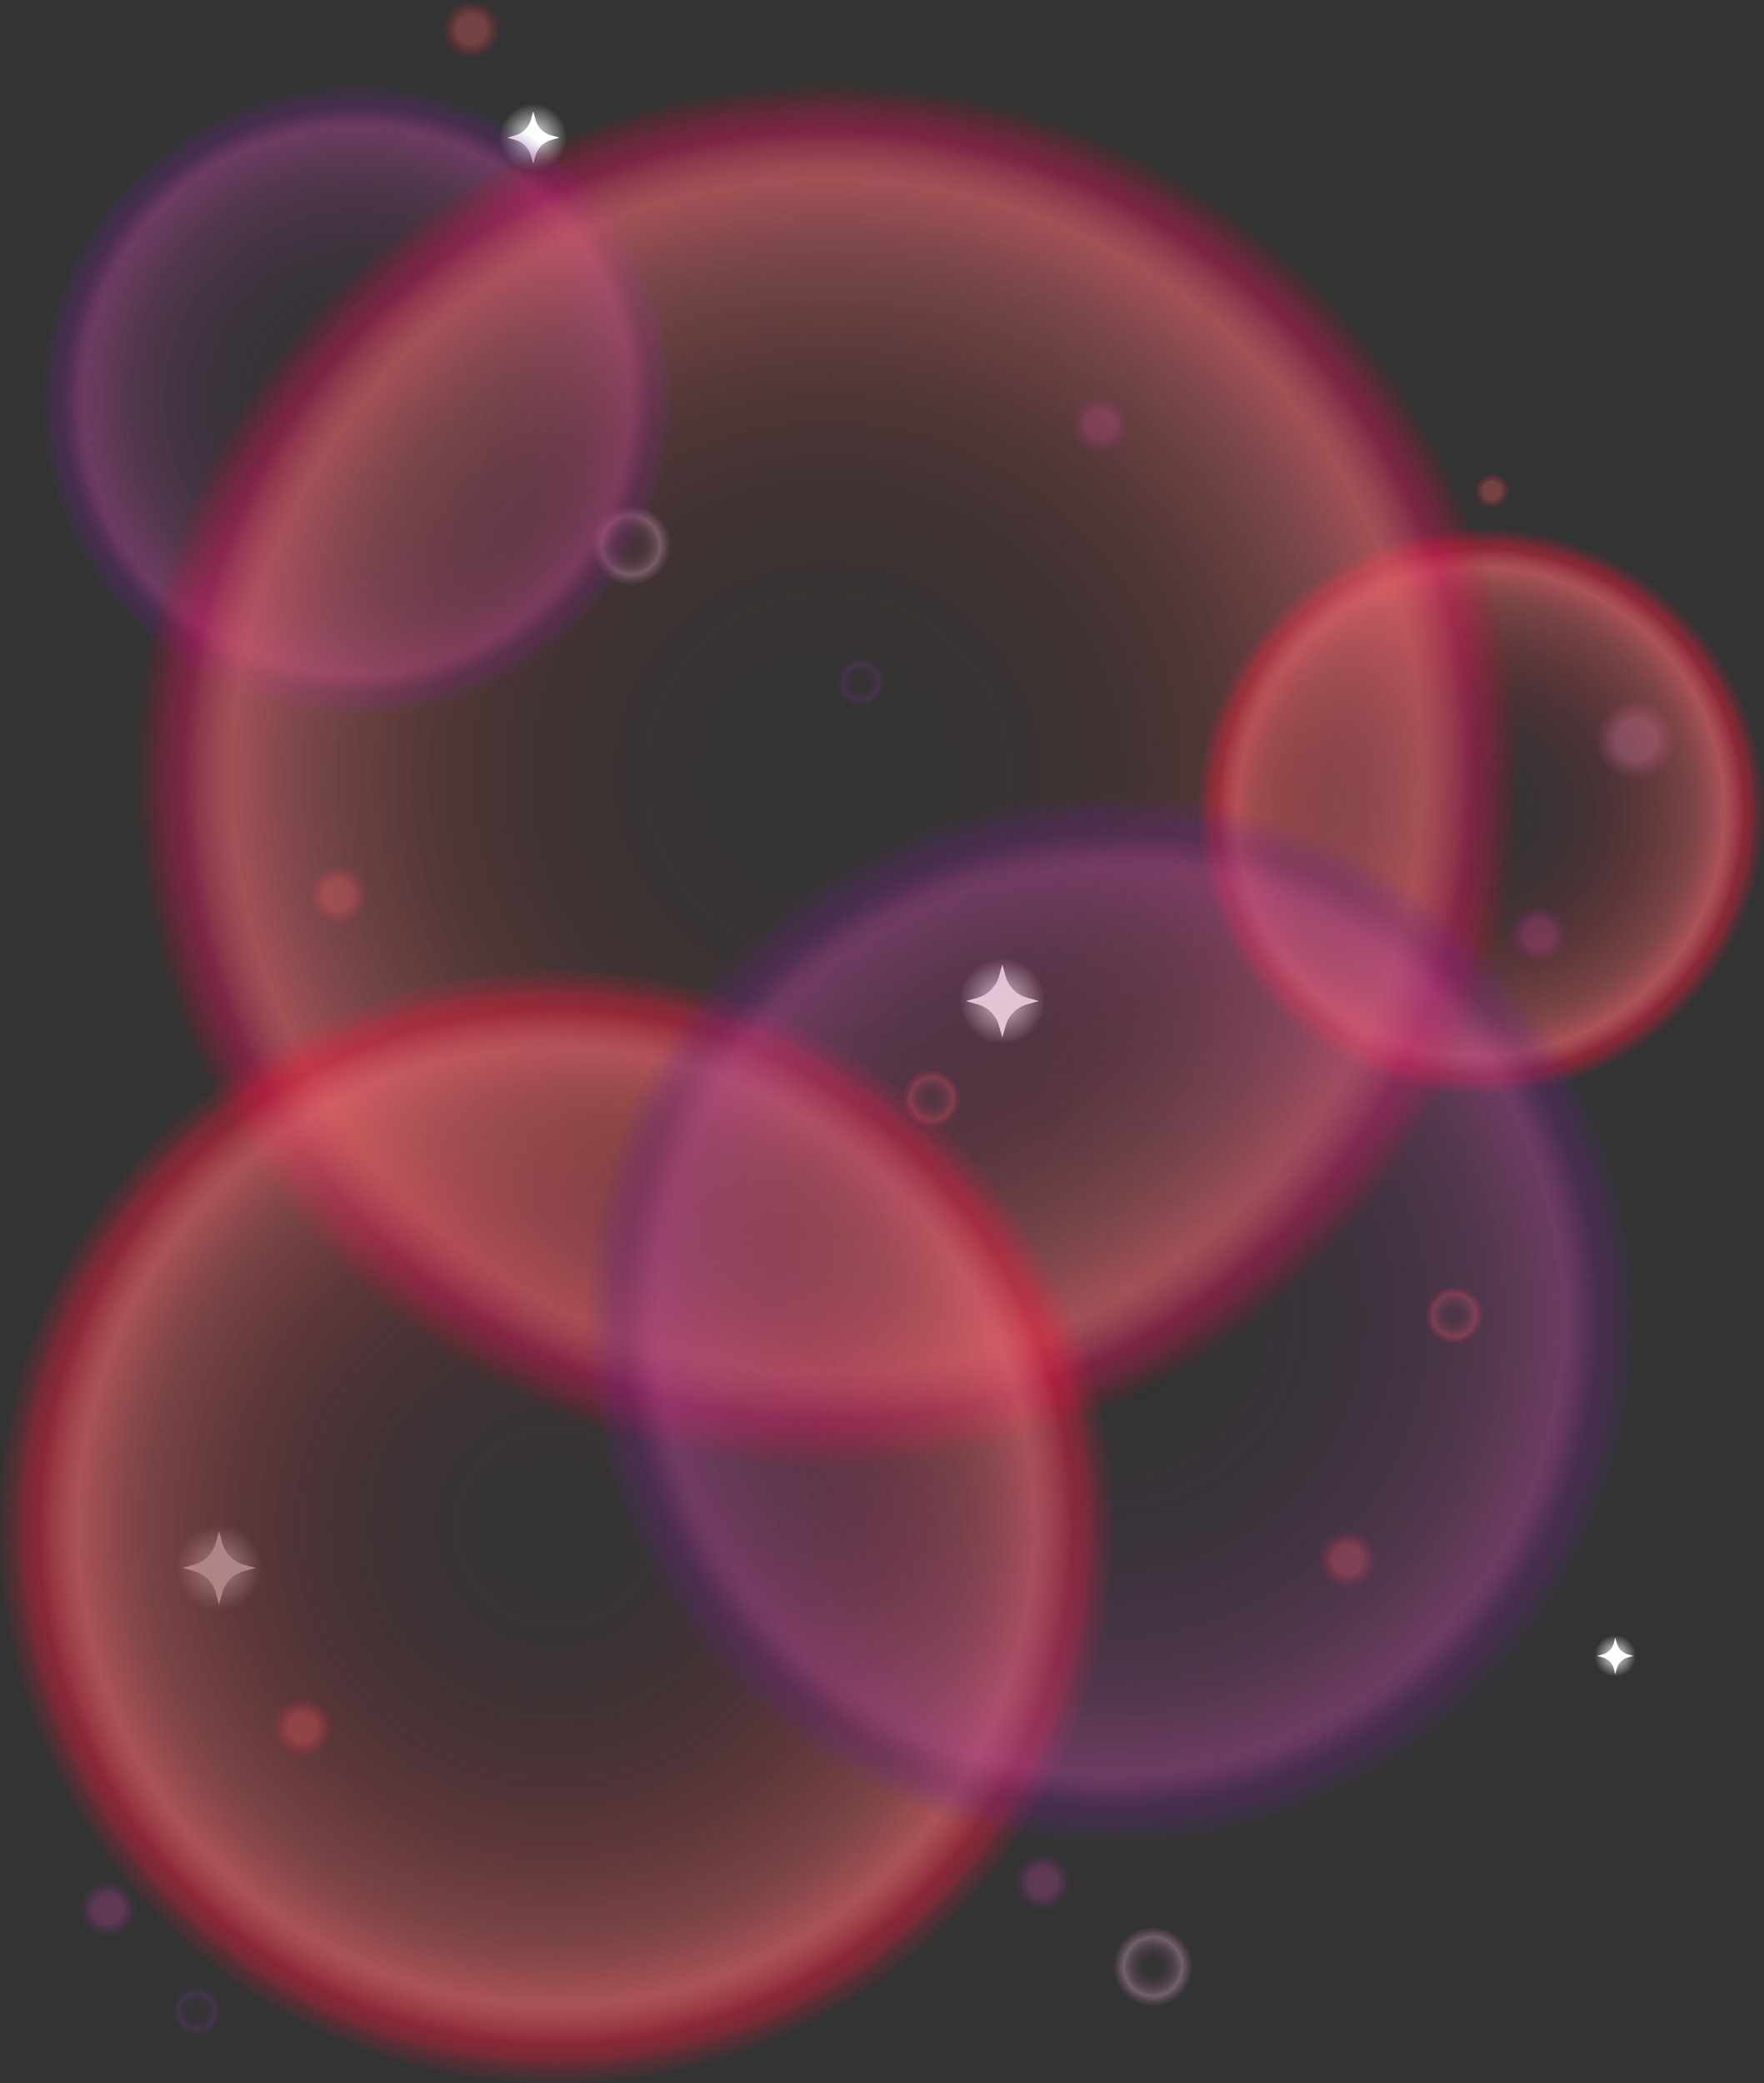 <?xml version="1.0" encoding="UTF-8"?>
<svg id="Stephenson2Nebula" xmlns="http://www.w3.org/2000/svg" xmlns:xlink="http://www.w3.org/1999/xlink" viewBox="0 0 3037.95 3586.52">
    <rect x="0" y="0" width="3037.95" height="3586.52" fill="#333333" stroke="none"/>
    <defs>
        <style>
            .cls-stephenson2-nebula-1{fill:url(#stephenson2_nebula_Unbenannter_Verlauf_57-2);}
            .cls-stephenson2-nebula-1,
            .cls-stephenson2-nebula-2{opacity:.25;}
            .cls-stephenson2-nebula-3{fill:url(#stephenson2_nebula_Unbenannter_Verlauf_14-4);}
            .cls-stephenson2-nebula-4{fill:url(#stephenson2_nebula_Unbenannter_Verlauf_14-2);}
            .cls-stephenson2-nebula-5{fill:url(#stephenson2_nebula_Unbenannter_Verlauf_14-3);}
            .cls-stephenson2-nebula-6{fill:url(#stephenson2_nebula_Unbenannter_Verlauf_72-2);}
            .cls-stephenson2-nebula-6,
            .cls-stephenson2-nebula-7,
            .cls-stephenson2-nebula-8,
            .cls-stephenson2-nebula-9,
            .cls-stephenson2-nebula-10,
            .cls-stephenson2-nebula-11,
            .cls-stephenson2-nebula-12,
            .cls-stephenson2-nebula-13,
            .cls-stephenson2-nebula-14,
            .cls-stephenson2-nebula-15,
            .cls-stephenson2-nebula-16,
            .cls-stephenson2-nebula-17,
            .cls-stephenson2-nebula-18,
            .cls-stephenson2-nebula-19{opacity:.35;}
            .cls-stephenson2-nebula-7{fill:url(#stephenson2_nebula_Unbenannter_Verlauf_34-3);}
            .cls-stephenson2-nebula-8{fill:url(#stephenson2_nebula_Unbenannter_Verlauf_34-4);}
            .cls-stephenson2-nebula-9{fill:url(#stephenson2_nebula_Unbenannter_Verlauf_34-2);}
            .cls-stephenson2-nebula-2{fill:url(#stephenson2_nebula_Unbenannter_Verlauf_57);}
            .cls-stephenson2-nebula-10{fill:url(#stephenson2_nebula_Unbenannter_Verlauf_34);}
            .cls-stephenson2-nebula-11{fill:url(#stephenson2_nebula_Unbenannter_Verlauf_87);}
            .cls-stephenson2-nebula-12{fill:url(#stephenson2_nebula_Unbenannter_Verlauf_72);}
            .cls-stephenson2-nebula-20{fill:url(#stephenson2_nebula_Unbenannter_Verlauf_24-2);}
            .cls-stephenson2-nebula-20,
            .cls-stephenson2-nebula-21{opacity:.6;}
            .cls-stephenson2-nebula-21{fill:url(#stephenson2_nebula_Unbenannter_Verlauf_24);}
            .cls-stephenson2-nebula-22{fill:url(#stephenson2_nebula_Unbenannter_Verlauf_40);opacity:.75;}
            .cls-stephenson2-nebula-23{fill:#fff;}
            .cls-stephenson2-nebula-24{opacity:.5;}
            .cls-stephenson2-nebula-25{fill:url(#stephenson2_nebula_Unbenannter_Verlauf_14);}
            .cls-stephenson2-nebula-26{fill:url(#stephenson2_nebula_Unbenannter_Verlauf_456);}
            .cls-stephenson2-nebula-26,
            .cls-stephenson2-nebula-27{opacity:.8;}
            .cls-stephenson2-nebula-13{fill:url(#stephenson2_nebula_Unbenannter_Verlauf_547);}
            .cls-stephenson2-nebula-14{fill:url(#stephenson2_nebula_Unbenannter_Verlauf_553);}
            .cls-stephenson2-nebula-15{fill:url(#stephenson2_nebula_Unbenannter_Verlauf_547-5);}
            .cls-stephenson2-nebula-16{fill:url(#stephenson2_nebula_Unbenannter_Verlauf_547-3);}
            .cls-stephenson2-nebula-17{fill:url(#stephenson2_nebula_Unbenannter_Verlauf_547-4);}
            .cls-stephenson2-nebula-18{fill:url(#stephenson2_nebula_Unbenannter_Verlauf_547-2);}
            .cls-stephenson2-nebula-19{fill:url(#stephenson2_nebula_Unbenannter_Verlauf_553-2);}
            .cls-stephenson2-nebula-27{fill:url(#stephenson2_nebula_Unbenannter_Verlauf_456-2);}
        </style>
        <radialGradient id="stephenson2_nebula_Unbenannter_Verlauf_547" cx="582.68" cy="1540.97" fx="582.68" fy="1540.97" r="50.82" gradientUnits="userSpaceOnUse">
            <stop offset=".5" stop-color="#eb5d60"/>
            <stop offset=".82" stop-color="#e73348" stop-opacity=".37"/>
            <stop offset="1" stop-color="#e51c3b" stop-opacity="0"/>
        </radialGradient>
        <radialGradient id="stephenson2_nebula_Unbenannter_Verlauf_547-2" cx="521.68" cy="2973.97" fx="521.68" fy="2973.97" xlink:href="#stephenson2_nebula_Unbenannter_Verlauf_547"/>
        <radialGradient id="stephenson2_nebula_Unbenannter_Verlauf_547-3" cx="2569.74" cy="845.09" fx="2569.74" fy="845.09" r="31.02" xlink:href="#stephenson2_nebula_Unbenannter_Verlauf_547"/>
        <radialGradient id="stephenson2_nebula_Unbenannter_Verlauf_14" cx="2781.82" cy="2850.75" fx="2781.82" fy="2850.75" r="36.03" gradientUnits="userSpaceOnUse">
            <stop offset="0" stop-color="#fcea0d"/>
            <stop offset="0" stop-color="#fff" stop-opacity=".94"/>
            <stop offset="1" stop-color="#fff" stop-opacity="0"/>
        </radialGradient>
        <radialGradient id="stephenson2_nebula_Unbenannter_Verlauf_547-4" cx="2320.92" cy="2684.82" fx="2320.92" fy="2684.82" xlink:href="#stephenson2_nebula_Unbenannter_Verlauf_547"/>
        <radialGradient id="stephenson2_nebula_Unbenannter_Verlauf_547-5" cx="811.92" cy="50.82" fx="811.92" fy="50.82" xlink:href="#stephenson2_nebula_Unbenannter_Verlauf_547"/>
        <radialGradient id="stephenson2_nebula_Unbenannter_Verlauf_553" cx="2504.52" cy="2264.51" fx="2504.52" fy="2264.51" r="50.82" gradientUnits="userSpaceOnUse">
            <stop offset="0" stop-color="#eb5d60" stop-opacity="0"/>
            <stop offset=".12" stop-color="#eb5d60" stop-opacity=".01"/>
            <stop offset=".22" stop-color="#eb5d60" stop-opacity=".06"/>
            <stop offset=".31" stop-color="#eb5d60" stop-opacity=".13"/>
            <stop offset=".39" stop-color="#eb5d60" stop-opacity=".23"/>
            <stop offset=".48" stop-color="#eb5d60" stop-opacity=".36"/>
            <stop offset=".56" stop-color="#eb5d60" stop-opacity=".53"/>
            <stop offset=".63" stop-color="#eb5d60" stop-opacity=".72"/>
            <stop offset=".71" stop-color="#eb5d60" stop-opacity=".93"/>
            <stop offset=".73" stop-color="#eb5d60"/>
            <stop offset=".9" stop-color="#e73348" stop-opacity=".37"/>
            <stop offset="1" stop-color="#e51c3b" stop-opacity="0"/>
        </radialGradient>
        <radialGradient id="stephenson2_nebula_Unbenannter_Verlauf_553-2" cx="1604.52" cy="1891.51" fx="1604.52" fy="1891.51" xlink:href="#stephenson2_nebula_Unbenannter_Verlauf_553"/>
        <radialGradient id="stephenson2_nebula_Unbenannter_Verlauf_34" cx="2649.61" cy="1608.86" fx="2649.61" fy="1608.86" r="50.82" gradientUnits="userSpaceOnUse">
            <stop offset=".5" stop-color="#ac4492"/>
            <stop offset=".82" stop-color="#833084" stop-opacity=".38"/>
            <stop offset="1" stop-color="#6b247d" stop-opacity="0"/>
        </radialGradient>
        <radialGradient id="stephenson2_nebula_Unbenannter_Verlauf_34-2" cx="1894.61" cy="731.86" fx="1894.61" fy="731.86" xlink:href="#stephenson2_nebula_Unbenannter_Verlauf_34"/>
        <radialGradient id="stephenson2_nebula_Unbenannter_Verlauf_34-3" cx="1795.7" cy="3240.48" fx="1795.7" fy="3240.48" xlink:href="#stephenson2_nebula_Unbenannter_Verlauf_34"/>
        <radialGradient id="stephenson2_nebula_Unbenannter_Verlauf_34-4" cx="186.24" cy="3286.73" fx="186.24" fy="3286.73" r="50.82" xlink:href="#stephenson2_nebula_Unbenannter_Verlauf_34"/>
        <radialGradient id="stephenson2_nebula_Unbenannter_Verlauf_14-2" cx="918.35" cy="236.99" fx="918.35" fy="236.99" r="58.28" xlink:href="#stephenson2_nebula_Unbenannter_Verlauf_14"/>
        <radialGradient id="stephenson2_nebula_Unbenannter_Verlauf_14-3" cx="1726.21" cy="1723.32" fx="1726.21" fy="1723.32" r="73.92" xlink:href="#stephenson2_nebula_Unbenannter_Verlauf_14"/>
        <radialGradient id="stephenson2_nebula_Unbenannter_Verlauf_14-4" cx="377.22" cy="2699.19" fx="377.22" fy="2699.19" r="73.92" xlink:href="#stephenson2_nebula_Unbenannter_Verlauf_14"/>
        <radialGradient id="stephenson2_nebula_Unbenannter_Verlauf_87" cx="2816.99" cy="1273.6" fx="2816.99" fy="1273.6" r="69.33" gradientUnits="userSpaceOnUse">
            <stop offset=".5" stop-color="#d289ba"/>
            <stop offset=".86" stop-color="#c16ba8" stop-opacity=".29"/>
            <stop offset="1" stop-color="#bb60a2" stop-opacity="0"/>
        </radialGradient>
        <radialGradient id="stephenson2_nebula_Unbenannter_Verlauf_72" cx="1985.66" cy="3385.57" fx="1985.66" fy="3385.57" r="69.33" gradientUnits="userSpaceOnUse">
            <stop offset="0" stop-color="#c578b0" stop-opacity="0"/>
            <stop offset=".12" stop-color="#c578b0" stop-opacity=".01"/>
            <stop offset=".22" stop-color="#c67bb2" stop-opacity=".06"/>
            <stop offset=".31" stop-color="#c980b5" stop-opacity=".13"/>
            <stop offset=".4" stop-color="#cc86b8" stop-opacity=".24"/>
            <stop offset=".48" stop-color="#d18fbe" stop-opacity=".37"/>
            <stop offset=".56" stop-color="#d699c4" stop-opacity=".54"/>
            <stop offset=".64" stop-color="#dda6cb" stop-opacity=".73"/>
            <stop offset=".71" stop-color="#e4b4d4" stop-opacity=".95"/>
            <stop offset=".73" stop-color="#e6b7d6"/>
            <stop offset=".91" stop-color="#d08ebd" stop-opacity=".35"/>
            <stop offset="1" stop-color="#c578b0" stop-opacity="0"/>
        </radialGradient>
        <radialGradient id="stephenson2_nebula_Unbenannter_Verlauf_72-2" cx="1086.66" cy="938.57" fx="1086.66" fy="938.57" xlink:href="#stephenson2_nebula_Unbenannter_Verlauf_72"/>
        <radialGradient id="stephenson2_nebula_Unbenannter_Verlauf_57" cx="338.79" cy="3462.09" fx="338.79" fy="3462.09" r="42.32" gradientUnits="userSpaceOnUse">
            <stop offset="0" stop-color="#582f85" stop-opacity="0"/>
            <stop offset=".15" stop-color="#582f85" stop-opacity=".02"/>
            <stop offset=".27" stop-color="#5b3085" stop-opacity=".09"/>
            <stop offset=".38" stop-color="#5f3187" stop-opacity=".21"/>
            <stop offset=".49" stop-color="#643388" stop-opacity=".38"/>
            <stop offset=".59" stop-color="#6c368a" stop-opacity=".6"/>
            <stop offset=".68" stop-color="#75398d" stop-opacity=".86"/>
            <stop offset=".73" stop-color="#7a3b8f"/>
            <stop offset="1" stop-color="#582f85" stop-opacity="0"/>
        </radialGradient>
        <radialGradient id="stephenson2_nebula_Unbenannter_Verlauf_57-2" cx="1482.74" cy="1174.53" fx="1482.74" fy="1174.53" r="42.32" xlink:href="#stephenson2_nebula_Unbenannter_Verlauf_57"/>
        <radialGradient id="stephenson2_nebula_Unbenannter_Verlauf_456" cx="2550.31" cy="1397.45" fx="2550.31" fy="1397.45" r="487.64" gradientUnits="userSpaceOnUse">
            <stop offset="0" stop-color="#e51c3b" stop-opacity="0"/>
            <stop offset=".14" stop-color="#e51e3c" stop-opacity=".02"/>
            <stop offset=".28" stop-color="#e52540" stop-opacity=".07"/>
            <stop offset=".42" stop-color="#e63147" stop-opacity=".15"/>
            <stop offset=".56" stop-color="#e84250" stop-opacity=".27"/>
            <stop offset=".69" stop-color="#ea575c" stop-opacity=".42"/>
            <stop offset=".73" stop-color="#eb5d60" stop-opacity=".46"/>
            <stop offset=".78" stop-color="#eb5f64" stop-opacity=".57"/>
            <stop offset=".86" stop-color="#ec646d" stop-opacity=".8"/>
            <stop offset=".88" stop-color="#ea5865" stop-opacity=".77"/>
            <stop offset=".91" stop-color="#e83b50" stop-opacity=".69"/>
            <stop offset=".93" stop-color="#e51c3b" stop-opacity=".6"/>
            <stop offset=".94" stop-color="#e51c3b" stop-opacity=".56"/>
            <stop offset=".96" stop-color="#e51c3b" stop-opacity=".46"/>
            <stop offset=".97" stop-color="#e51c3b" stop-opacity=".29"/>
            <stop offset="1" stop-color="#e51c3b" stop-opacity=".06"/>
            <stop offset="1" stop-color="#e51c3b" stop-opacity="0"/>
        </radialGradient>
        <radialGradient id="stephenson2_nebula_Unbenannter_Verlauf_24" cx="614.39" cy="689.12" fx="614.39" fy="689.12" r="544.59" gradientUnits="userSpaceOnUse">
            <stop offset="0" stop-color="#6b247d" stop-opacity="0"/>
            <stop offset=".16" stop-color="#6e257e" stop-opacity=".02"/>
            <stop offset=".33" stop-color="#772a81" stop-opacity=".09"/>
            <stop offset=".49" stop-color="#883286" stop-opacity=".21"/>
            <stop offset=".65" stop-color="#9e3d8d" stop-opacity=".37"/>
            <stop offset=".73" stop-color="#ac4492" stop-opacity=".46"/>
            <stop offset=".79" stop-color="#ac4492" stop-opacity=".61"/>
            <stop offset=".86" stop-color="#ac4492" stop-opacity=".8"/>
            <stop offset=".88" stop-color="#a33f8f" stop-opacity=".77"/>
            <stop offset=".9" stop-color="#8c3487" stop-opacity=".7"/>
            <stop offset=".93" stop-color="#6b247d" stop-opacity=".6"/>
            <stop offset=".95" stop-color="#68257d" stop-opacity=".53"/>
            <stop offset=".97" stop-color="#622880" stop-opacity=".34"/>
            <stop offset="1" stop-color="#592e84" stop-opacity=".03"/>
            <stop offset="1" stop-color="#582f85" stop-opacity="0"/>
        </radialGradient>
        <radialGradient id="stephenson2_nebula_Unbenannter_Verlauf_40" cx="1425.13" cy="1335.32" fx="1425.13" fy="1335.32" r="1193.37" gradientUnits="userSpaceOnUse">
            <stop offset="0" stop-color="#961914" stop-opacity="0"/>
            <stop offset=".14" stop-color="#991b17" stop-opacity=".02"/>
            <stop offset=".28" stop-color="#a22320" stop-opacity=".07"/>
            <stop offset=".42" stop-color="#b23131" stop-opacity=".15"/>
            <stop offset=".56" stop-color="#c84447" stop-opacity=".27"/>
            <stop offset=".69" stop-color="#e45d64" stop-opacity=".42"/>
            <stop offset=".73" stop-color="#ec646d" stop-opacity=".46"/>
            <stop offset=".78" stop-color="#ec646d" stop-opacity=".57"/>
            <stop offset=".86" stop-color="#ec646d" stop-opacity=".8"/>
            <stop offset=".88" stop-color="#e8586a" stop-opacity=".77"/>
            <stop offset=".91" stop-color="#df3963" stop-opacity=".69"/>
            <stop offset=".93" stop-color="#d4145a" stop-opacity=".6"/>
            <stop offset=".94" stop-color="#cf1455" stop-opacity=".56"/>
            <stop offset=".96" stop-color="#c41548" stop-opacity=".45"/>
            <stop offset=".98" stop-color="#b11632" stop-opacity=".26"/>
            <stop offset="1" stop-color="#971815" stop-opacity=".01"/>
            <stop offset="1" stop-color="#961914" stop-opacity="0"/>
        </radialGradient>
        <radialGradient id="stephenson2_nebula_Unbenannter_Verlauf_456-2" cx="957.9" cy="2628.62" fx="957.9" fy="2628.62" r="957.9" xlink:href="#stephenson2_nebula_Unbenannter_Verlauf_456"/>
        <radialGradient id="stephenson2_nebula_Unbenannter_Verlauf_24-2" cx="1913.47" cy="2272.35" fx="1913.47" fy="2272.35" r="905.39" xlink:href="#stephenson2_nebula_Unbenannter_Verlauf_24"/>
    </defs>
    <g id="stephenson2_nebula">
        <g>
            <g class="stephenson2-nebula-particles-stars">
                <circle class="cls-stephenson2-nebula-13" cx="582.68" cy="1540.97" r="50.82"/>
                <circle class="cls-stephenson2-nebula-18" cx="521.68" cy="2973.97" r="50.82"/>
                <circle class="cls-stephenson2-nebula-16" cx="2569.74" cy="845.09" r="31.02"/>
                <g>
                    <path class="cls-stephenson2-nebula-23" d="m2813.06,2850.75l-10.07,2.83c-8.89,2.5-15.84,9.45-18.34,18.34l-2.83,10.07-2.84-10.08c-2.5-8.88-9.44-15.81-18.32-18.32l-10.08-2.84,10.07-2.83c8.89-2.5,15.84-9.45,18.34-18.34l2.83-10.07,2.84,10.08c2.5,8.88,9.44,15.81,18.32,18.32l10.08,2.84Z"/>
                    <circle class="cls-stephenson2-nebula-25" cx="2781.82" cy="2850.75" r="36.03"/>
                </g>
                <circle class="cls-stephenson2-nebula-17" cx="2320.92" cy="2684.82" r="50.82"/>
                <circle class="cls-stephenson2-nebula-15" cx="811.92" cy="50.82" r="50.82"/>
                <circle class="cls-stephenson2-nebula-14" cx="2504.52" cy="2264.51" r="50.82"/>
                <circle class="cls-stephenson2-nebula-19" cx="1604.52" cy="1891.51" r="50.82"/>
                <circle class="cls-stephenson2-nebula-10" cx="2649.61" cy="1608.86" r="50.82"/>
                <circle class="cls-stephenson2-nebula-9" cx="1894.61" cy="731.86" r="50.82"/>
                <circle class="cls-stephenson2-nebula-7" cx="1795.7" cy="3240.48" r="50.82"/>
                <circle class="cls-stephenson2-nebula-8" cx="186.24" cy="3286.73" r="50.82"/>
                <g>
                    <path class="cls-stephenson2-nebula-23" d="m963.38,236.99l-14.51,4.08c-12.82,3.6-22.83,13.62-26.44,26.44l-4.08,14.51-4.1-14.53c-3.61-12.79-13.61-22.79-26.4-26.4l-14.53-4.1,14.51-4.08c12.82-3.6,22.83-13.62,26.44-26.44l4.08-14.51,4.1,14.53c3.61,12.79,13.61,22.79,26.4,26.4l14.53,4.1Z"/>
                    <circle class="cls-stephenson2-nebula-4" cx="918.35" cy="236.99" r="58.28"/>
                </g>
                <g>
                    <path class="cls-stephenson2-nebula-23" d="m1789.08,1723.32l-20.26,5.7c-17.9,5.03-31.88,19.02-36.91,36.91l-5.7,20.26-5.72-20.29c-5.04-17.87-19-31.83-36.87-36.87l-20.29-5.72,20.26-5.7c17.9-5.03,31.88-19.02,36.91-36.91l5.7-20.26,5.72,20.29c5.04,17.87,19,31.83,36.87,36.87l20.29,5.72Z"/>
                    <circle class="cls-stephenson2-nebula-5" cx="1726.21" cy="1723.32" r="73.92"/>
                </g>
                <g class="cls-stephenson2-nebula-24">
                    <path class="cls-stephenson2-nebula-23" d="m440.09,2699.19l-20.26,5.7c-17.9,5.03-31.88,19.02-36.91,36.91l-5.7,20.26-5.72-20.29c-5.04-17.87-19-31.83-36.87-36.87l-20.29-5.72,20.26-5.7c17.9-5.03,31.88-19.02,36.91-36.91l5.7-20.26,5.72,20.29c5.04,17.87,19,31.83,36.87,36.87l20.29,5.72Z"/>
                    <circle class="cls-stephenson2-nebula-3" cx="377.22" cy="2699.19" r="73.92"/>
                </g>
                <circle class="cls-stephenson2-nebula-11" cx="2816.99" cy="1273.6" r="69.33"/>
                <circle class="cls-stephenson2-nebula-12" cx="1985.66" cy="3385.57" r="69.33"/>
                <circle class="cls-stephenson2-nebula-6" cx="1086.66" cy="938.57" r="69.33"/>
                <circle class="cls-stephenson2-nebula-2" cx="338.79" cy="3462.09" r="42.32"/>
                <circle class="cls-stephenson2-nebula-1" cx="1482.74" cy="1174.53" r="42.32"/>
            </g>
            <g>
                <circle class="stephenson2-nebula-dust-red2 cls-stephenson2-nebula-26" cx="2550.31" cy="1397.45" r="487.64"/>
                <circle class="stephenson2-nebula-dust-purple1 cls-stephenson2-nebula-21" cx="614.39" cy="689.12" r="544.59"/>
                <circle class="stephenson2-nebula-dust-main cls-stephenson2-nebula-22" cx="1425.13" cy="1335.32" r="1193.37"/>
                <circle class="stephenson2-nebula-dust-red1 cls-stephenson2-nebula-27" cx="957.9" cy="2628.62" r="957.9"/>
                <circle class="stephenson2-nebula-dust-purple2 cls-stephenson2-nebula-20" cx="1913.47" cy="2272.35" r="905.39"/>
            </g>
        </g>
    </g>
</svg>